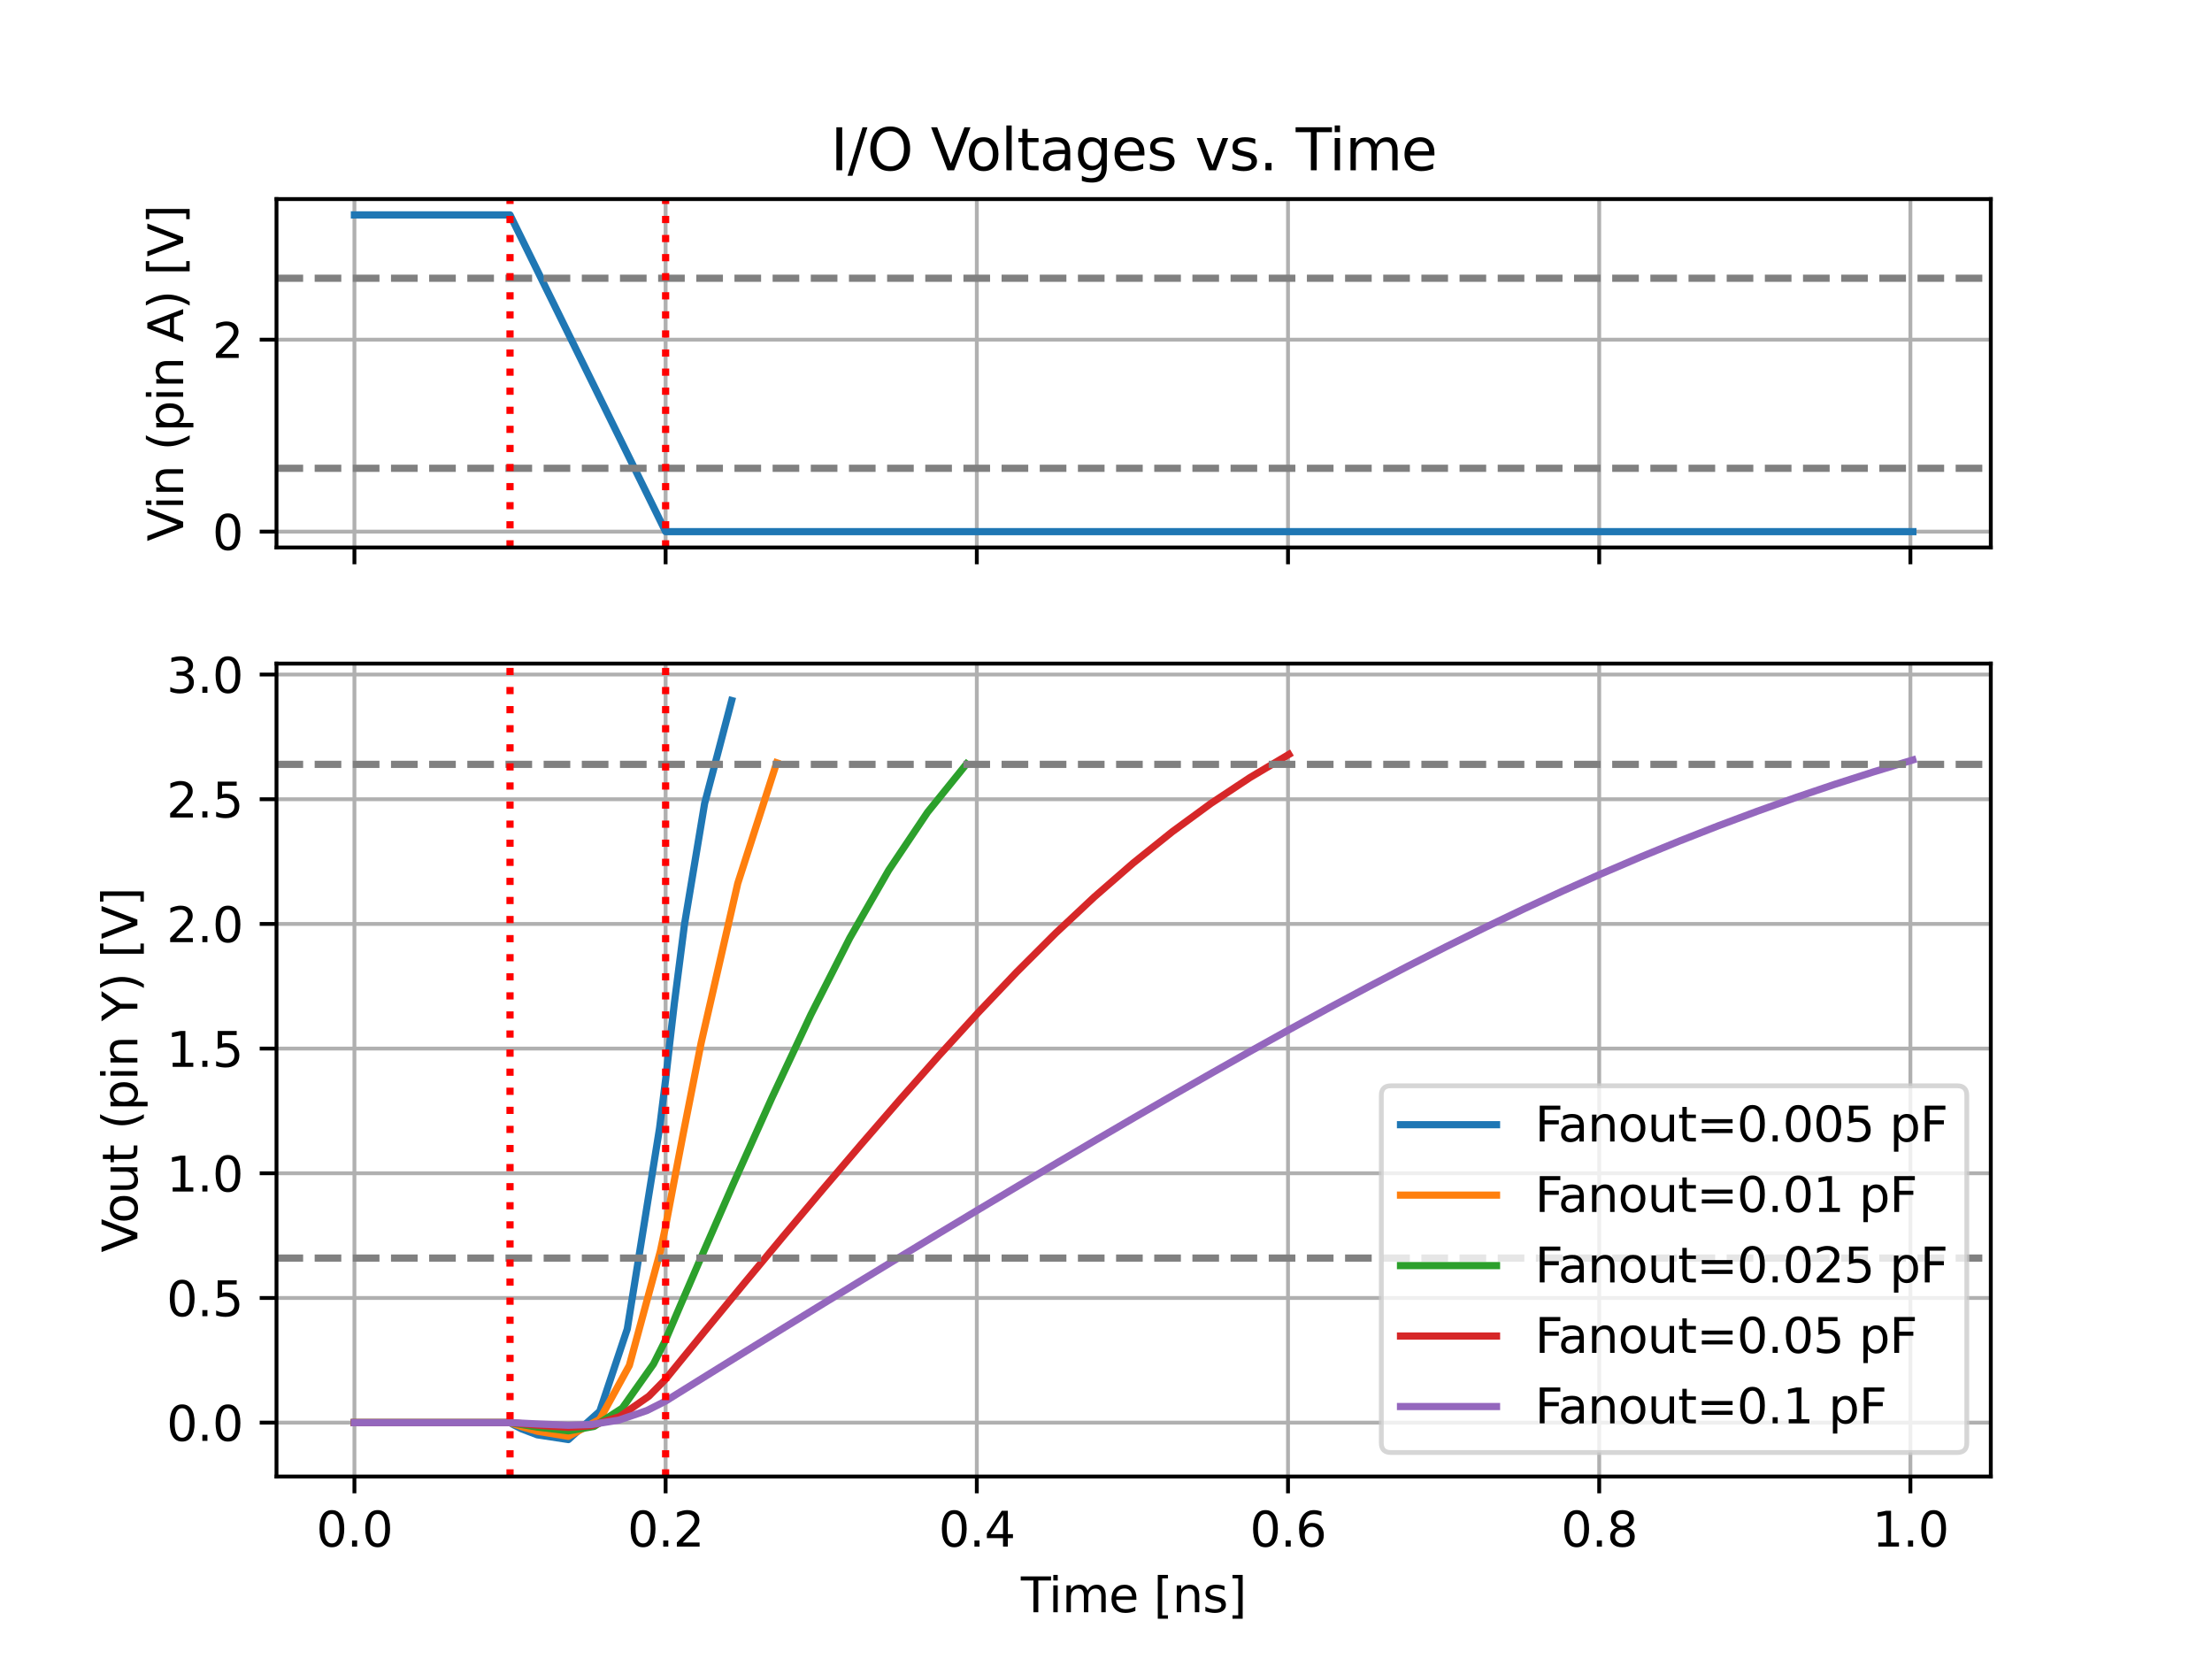 <?xml version="1.0" encoding="utf-8" standalone="no"?>
<!DOCTYPE svg PUBLIC "-//W3C//DTD SVG 1.1//EN"
  "http://www.w3.org/Graphics/SVG/1.1/DTD/svg11.dtd">
<svg xmlns:xlink="http://www.w3.org/1999/xlink" width="460.8pt" height="345.6pt" viewBox="0 0 460.8 345.6" xmlns="http://www.w3.org/2000/svg" version="1.1">
 <defs>
  <style type="text/css">*{stroke-linejoin: round; stroke-linecap: butt}</style>
 </defs>
 <g id="figure_1">
  <g id="patch_1">
   <path d="M 0 345.6 
L 460.8 345.6 
L 460.8 0 
L 0 0 
z
" style="fill: #ffffff"/>
  </g>
  <g id="axes_1">
   <g id="patch_2">
    <path d="M 57.6 114.048 
L 414.72 114.048 
L 414.72 41.472 
L 57.6 41.472 
z
" style="fill: #ffffff"/>
   </g>
   <g id="matplotlib.axis_1">
    <g id="xtick_1">
     <g id="line2d_1">
      <path d="M 73.833 114.048 
L 73.833 41.472 
" clip-path="url(#p887e2a7ab8)" style="fill: none; stroke: #b0b0b0; stroke-width: 0.8; stroke-linecap: square"/>
     </g>
     <g id="line2d_2">
      <defs>
       <path id="maf91bdf07a" d="M 0 0 
L 0 3.5 
" style="stroke: #000000; stroke-width: 0.8"/>
      </defs>
      <g>
       <use xlink:href="#maf91bdf07a" x="73.833" y="114.048" style="stroke: #000000; stroke-width: 0.8"/>
      </g>
     </g>
    </g>
    <g id="xtick_2">
     <g id="line2d_3">
      <path d="M 138.66 114.048 
L 138.66 41.472 
" clip-path="url(#p887e2a7ab8)" style="fill: none; stroke: #b0b0b0; stroke-width: 0.8; stroke-linecap: square"/>
     </g>
     <g id="line2d_4">
      <g>
       <use xlink:href="#maf91bdf07a" x="138.66" y="114.048" style="stroke: #000000; stroke-width: 0.8"/>
      </g>
     </g>
    </g>
    <g id="xtick_3">
     <g id="line2d_5">
      <path d="M 203.488 114.048 
L 203.488 41.472 
" clip-path="url(#p887e2a7ab8)" style="fill: none; stroke: #b0b0b0; stroke-width: 0.8; stroke-linecap: square"/>
     </g>
     <g id="line2d_6">
      <g>
       <use xlink:href="#maf91bdf07a" x="203.488" y="114.048" style="stroke: #000000; stroke-width: 0.8"/>
      </g>
     </g>
    </g>
    <g id="xtick_4">
     <g id="line2d_7">
      <path d="M 268.316 114.048 
L 268.316 41.472 
" clip-path="url(#p887e2a7ab8)" style="fill: none; stroke: #b0b0b0; stroke-width: 0.8; stroke-linecap: square"/>
     </g>
     <g id="line2d_8">
      <g>
       <use xlink:href="#maf91bdf07a" x="268.316" y="114.048" style="stroke: #000000; stroke-width: 0.8"/>
      </g>
     </g>
    </g>
    <g id="xtick_5">
     <g id="line2d_9">
      <path d="M 333.144 114.048 
L 333.144 41.472 
" clip-path="url(#p887e2a7ab8)" style="fill: none; stroke: #b0b0b0; stroke-width: 0.8; stroke-linecap: square"/>
     </g>
     <g id="line2d_10">
      <g>
       <use xlink:href="#maf91bdf07a" x="333.144" y="114.048" style="stroke: #000000; stroke-width: 0.8"/>
      </g>
     </g>
    </g>
    <g id="xtick_6">
     <g id="line2d_11">
      <path d="M 397.971 114.048 
L 397.971 41.472 
" clip-path="url(#p887e2a7ab8)" style="fill: none; stroke: #b0b0b0; stroke-width: 0.8; stroke-linecap: square"/>
     </g>
     <g id="line2d_12">
      <g>
       <use xlink:href="#maf91bdf07a" x="397.971" y="114.048" style="stroke: #000000; stroke-width: 0.8"/>
      </g>
     </g>
    </g>
   </g>
   <g id="matplotlib.axis_2">
    <g id="ytick_1">
     <g id="line2d_13">
      <path d="M 57.6 110.749 
L 414.72 110.749 
" clip-path="url(#p887e2a7ab8)" style="fill: none; stroke: #b0b0b0; stroke-width: 0.8; stroke-linecap: square"/>
     </g>
     <g id="line2d_14">
      <defs>
       <path id="m00bfe34f2c" d="M 0 0 
L -3.5 0 
" style="stroke: #000000; stroke-width: 0.8"/>
      </defs>
      <g>
       <use xlink:href="#m00bfe34f2c" x="57.6" y="110.749" style="stroke: #000000; stroke-width: 0.8"/>
      </g>
     </g>
     <g id="text_1">
      <!-- 0 -->
      <g transform="translate(44.237 114.548) scale(0.1 -0.1)">
       <defs>
        <path id="DejaVuSans-30" d="M 2034 4250 
Q 1547 4250 1301 3770 
Q 1056 3291 1056 2328 
Q 1056 1369 1301 889 
Q 1547 409 2034 409 
Q 2525 409 2770 889 
Q 3016 1369 3016 2328 
Q 3016 3291 2770 3770 
Q 2525 4250 2034 4250 
z
M 2034 4750 
Q 2819 4750 3233 4129 
Q 3647 3509 3647 2328 
Q 3647 1150 3233 529 
Q 2819 -91 2034 -91 
Q 1250 -91 836 529 
Q 422 1150 422 2328 
Q 422 3509 836 4129 
Q 1250 4750 2034 4750 
z
" transform="scale(0.016)"/>
       </defs>
       <use xlink:href="#DejaVuSans-30"/>
      </g>
     </g>
    </g>
    <g id="ytick_2">
     <g id="line2d_15">
      <path d="M 57.6 70.762 
L 414.72 70.762 
" clip-path="url(#p887e2a7ab8)" style="fill: none; stroke: #b0b0b0; stroke-width: 0.8; stroke-linecap: square"/>
     </g>
     <g id="line2d_16">
      <g>
       <use xlink:href="#m00bfe34f2c" x="57.6" y="70.762" style="stroke: #000000; stroke-width: 0.8"/>
      </g>
     </g>
     <g id="text_2">
      <!-- 2 -->
      <g transform="translate(44.237 74.562) scale(0.1 -0.1)">
       <defs>
        <path id="DejaVuSans-32" d="M 1228 531 
L 3431 531 
L 3431 0 
L 469 0 
L 469 531 
Q 828 903 1448 1529 
Q 2069 2156 2228 2338 
Q 2531 2678 2651 2914 
Q 2772 3150 2772 3378 
Q 2772 3750 2511 3984 
Q 2250 4219 1831 4219 
Q 1534 4219 1204 4116 
Q 875 4013 500 3803 
L 500 4441 
Q 881 4594 1212 4672 
Q 1544 4750 1819 4750 
Q 2544 4750 2975 4387 
Q 3406 4025 3406 3419 
Q 3406 3131 3298 2873 
Q 3191 2616 2906 2266 
Q 2828 2175 2409 1742 
Q 1991 1309 1228 531 
z
" transform="scale(0.016)"/>
       </defs>
       <use xlink:href="#DejaVuSans-32"/>
      </g>
     </g>
    </g>
    <g id="text_3">
     <!-- Vin (pin A) [V] -->
     <g transform="translate(38.158 112.769) rotate(-90) scale(0.1 -0.1)">
      <defs>
       <path id="DejaVuSans-56" d="M 1831 0 
L 50 4666 
L 709 4666 
L 2188 738 
L 3669 4666 
L 4325 4666 
L 2547 0 
L 1831 0 
z
" transform="scale(0.016)"/>
       <path id="DejaVuSans-69" d="M 603 3500 
L 1178 3500 
L 1178 0 
L 603 0 
L 603 3500 
z
M 603 4863 
L 1178 4863 
L 1178 4134 
L 603 4134 
L 603 4863 
z
" transform="scale(0.016)"/>
       <path id="DejaVuSans-6e" d="M 3513 2113 
L 3513 0 
L 2938 0 
L 2938 2094 
Q 2938 2591 2744 2837 
Q 2550 3084 2163 3084 
Q 1697 3084 1428 2787 
Q 1159 2491 1159 1978 
L 1159 0 
L 581 0 
L 581 3500 
L 1159 3500 
L 1159 2956 
Q 1366 3272 1645 3428 
Q 1925 3584 2291 3584 
Q 2894 3584 3203 3211 
Q 3513 2838 3513 2113 
z
" transform="scale(0.016)"/>
       <path id="DejaVuSans-20" transform="scale(0.016)"/>
       <path id="DejaVuSans-28" d="M 1984 4856 
Q 1566 4138 1362 3434 
Q 1159 2731 1159 2009 
Q 1159 1288 1364 580 
Q 1569 -128 1984 -844 
L 1484 -844 
Q 1016 -109 783 600 
Q 550 1309 550 2009 
Q 550 2706 781 3412 
Q 1013 4119 1484 4856 
L 1984 4856 
z
" transform="scale(0.016)"/>
       <path id="DejaVuSans-70" d="M 1159 525 
L 1159 -1331 
L 581 -1331 
L 581 3500 
L 1159 3500 
L 1159 2969 
Q 1341 3281 1617 3432 
Q 1894 3584 2278 3584 
Q 2916 3584 3314 3078 
Q 3713 2572 3713 1747 
Q 3713 922 3314 415 
Q 2916 -91 2278 -91 
Q 1894 -91 1617 61 
Q 1341 213 1159 525 
z
M 3116 1747 
Q 3116 2381 2855 2742 
Q 2594 3103 2138 3103 
Q 1681 3103 1420 2742 
Q 1159 2381 1159 1747 
Q 1159 1113 1420 752 
Q 1681 391 2138 391 
Q 2594 391 2855 752 
Q 3116 1113 3116 1747 
z
" transform="scale(0.016)"/>
       <path id="DejaVuSans-41" d="M 2188 4044 
L 1331 1722 
L 3047 1722 
L 2188 4044 
z
M 1831 4666 
L 2547 4666 
L 4325 0 
L 3669 0 
L 3244 1197 
L 1141 1197 
L 716 0 
L 50 0 
L 1831 4666 
z
" transform="scale(0.016)"/>
       <path id="DejaVuSans-29" d="M 513 4856 
L 1013 4856 
Q 1481 4119 1714 3412 
Q 1947 2706 1947 2009 
Q 1947 1309 1714 600 
Q 1481 -109 1013 -844 
L 513 -844 
Q 928 -128 1133 580 
Q 1338 1288 1338 2009 
Q 1338 2731 1133 3434 
Q 928 4138 513 4856 
z
" transform="scale(0.016)"/>
       <path id="DejaVuSans-5b" d="M 550 4863 
L 1875 4863 
L 1875 4416 
L 1125 4416 
L 1125 -397 
L 1875 -397 
L 1875 -844 
L 550 -844 
L 550 4863 
z
" transform="scale(0.016)"/>
       <path id="DejaVuSans-5d" d="M 1947 4863 
L 1947 -844 
L 622 -844 
L 622 -397 
L 1369 -397 
L 1369 4416 
L 622 4416 
L 622 4863 
L 1947 4863 
z
" transform="scale(0.016)"/>
      </defs>
      <use xlink:href="#DejaVuSans-56"/>
      <use xlink:href="#DejaVuSans-69" transform="translate(66.158 0)"/>
      <use xlink:href="#DejaVuSans-6e" transform="translate(93.941 0)"/>
      <use xlink:href="#DejaVuSans-20" transform="translate(157.32 0)"/>
      <use xlink:href="#DejaVuSans-28" transform="translate(189.107 0)"/>
      <use xlink:href="#DejaVuSans-70" transform="translate(228.121 0)"/>
      <use xlink:href="#DejaVuSans-69" transform="translate(291.598 0)"/>
      <use xlink:href="#DejaVuSans-6e" transform="translate(319.381 0)"/>
      <use xlink:href="#DejaVuSans-20" transform="translate(382.76 0)"/>
      <use xlink:href="#DejaVuSans-41" transform="translate(414.547 0)"/>
      <use xlink:href="#DejaVuSans-29" transform="translate(482.955 0)"/>
      <use xlink:href="#DejaVuSans-20" transform="translate(521.969 0)"/>
      <use xlink:href="#DejaVuSans-5b" transform="translate(553.756 0)"/>
      <use xlink:href="#DejaVuSans-56" transform="translate(592.77 0)"/>
      <use xlink:href="#DejaVuSans-5d" transform="translate(661.178 0)"/>
     </g>
    </g>
   </g>
   <g id="line2d_17">
    <path d="M 73.833 44.771 
L 73.914 44.771 
L 73.995 44.771 
L 74.157 44.771 
L 74.481 44.771 
L 75.129 44.771 
L 76.426 44.771 
L 79.019 44.771 
L 84.205 44.771 
L 92.309 44.771 
L 100.412 44.771 
L 106.247 44.771 
L 107.057 46.42 
L 108.678 49.719 
L 111.919 56.317 
L 118.402 69.513 
L 123.191 79.261 
L 128.894 90.87 
L 134.776 102.843 
L 138.66 110.749 
L 139.235 110.749 
L 140.384 110.749 
L 142.683 110.749 
L 147.28 110.749 
L 155.383 110.749 
L 163.487 110.749 
L 171.59 110.749 
L 179.694 110.749 
L 187.797 110.749 
L 195.901 110.749 
L 204.004 110.749 
L 212.107 110.749 
L 220.211 110.749 
L 228.314 110.749 
L 236.418 110.749 
L 244.521 110.749 
L 252.625 110.749 
L 260.728 110.749 
L 268.832 110.749 
L 276.935 110.749 
L 285.039 110.749 
L 293.142 110.749 
L 301.246 110.749 
L 309.349 110.749 
L 317.453 110.749 
L 325.556 110.749 
L 333.66 110.749 
L 341.763 110.749 
L 349.866 110.749 
L 357.97 110.749 
L 366.073 110.749 
L 374.177 110.749 
L 382.28 110.749 
L 390.384 110.749 
L 398.487 110.749 
" clip-path="url(#p887e2a7ab8)" style="fill: none; stroke: #1f77b4; stroke-width: 1.5; stroke-linecap: square"/>
   </g>
   <g id="line2d_18">
    <path d="M 57.6 97.553 
L 414.72 97.553 
" clip-path="url(#p887e2a7ab8)" style="fill: none; stroke-dasharray: 5.55,2.4; stroke-dashoffset: 0; stroke: #808080; stroke-width: 1.5"/>
   </g>
   <g id="line2d_19">
    <path d="M 57.6 57.967 
L 414.72 57.967 
" clip-path="url(#p887e2a7ab8)" style="fill: none; stroke-dasharray: 5.55,2.4; stroke-dashoffset: 0; stroke: #808080; stroke-width: 1.5"/>
   </g>
   <g id="line2d_20">
    <path d="M 106.247 114.048 
L 106.247 41.472 
" clip-path="url(#p887e2a7ab8)" style="fill: none; stroke-dasharray: 1.5,2.475; stroke-dashoffset: 0; stroke: #ff0000; stroke-width: 1.5"/>
   </g>
   <g id="line2d_21">
    <path d="M 138.66 114.048 
L 138.66 41.472 
" clip-path="url(#p887e2a7ab8)" style="fill: none; stroke-dasharray: 1.5,2.475; stroke-dashoffset: 0; stroke: #ff0000; stroke-width: 1.5"/>
   </g>
   <g id="patch_3">
    <path d="M 57.6 114.048 
L 57.6 41.472 
" style="fill: none; stroke: #000000; stroke-width: 0.8; stroke-linejoin: miter; stroke-linecap: square"/>
   </g>
   <g id="patch_4">
    <path d="M 414.72 114.048 
L 414.72 41.472 
" style="fill: none; stroke: #000000; stroke-width: 0.8; stroke-linejoin: miter; stroke-linecap: square"/>
   </g>
   <g id="patch_5">
    <path d="M 57.6 114.048 
L 414.72 114.048 
" style="fill: none; stroke: #000000; stroke-width: 0.8; stroke-linejoin: miter; stroke-linecap: square"/>
   </g>
   <g id="patch_6">
    <path d="M 57.6 41.472 
L 414.72 41.472 
" style="fill: none; stroke: #000000; stroke-width: 0.8; stroke-linejoin: miter; stroke-linecap: square"/>
   </g>
   <g id="text_4">
    <!-- I/O Voltages vs. Time -->
    <g transform="translate(173.028 35.472) scale(0.12 -0.12)">
     <defs>
      <path id="DejaVuSans-49" d="M 628 4666 
L 1259 4666 
L 1259 0 
L 628 0 
L 628 4666 
z
" transform="scale(0.016)"/>
      <path id="DejaVuSans-2f" d="M 1625 4666 
L 2156 4666 
L 531 -594 
L 0 -594 
L 1625 4666 
z
" transform="scale(0.016)"/>
      <path id="DejaVuSans-4f" d="M 2522 4238 
Q 1834 4238 1429 3725 
Q 1025 3213 1025 2328 
Q 1025 1447 1429 934 
Q 1834 422 2522 422 
Q 3209 422 3611 934 
Q 4013 1447 4013 2328 
Q 4013 3213 3611 3725 
Q 3209 4238 2522 4238 
z
M 2522 4750 
Q 3503 4750 4090 4092 
Q 4678 3434 4678 2328 
Q 4678 1225 4090 567 
Q 3503 -91 2522 -91 
Q 1538 -91 948 565 
Q 359 1222 359 2328 
Q 359 3434 948 4092 
Q 1538 4750 2522 4750 
z
" transform="scale(0.016)"/>
      <path id="DejaVuSans-6f" d="M 1959 3097 
Q 1497 3097 1228 2736 
Q 959 2375 959 1747 
Q 959 1119 1226 758 
Q 1494 397 1959 397 
Q 2419 397 2687 759 
Q 2956 1122 2956 1747 
Q 2956 2369 2687 2733 
Q 2419 3097 1959 3097 
z
M 1959 3584 
Q 2709 3584 3137 3096 
Q 3566 2609 3566 1747 
Q 3566 888 3137 398 
Q 2709 -91 1959 -91 
Q 1206 -91 779 398 
Q 353 888 353 1747 
Q 353 2609 779 3096 
Q 1206 3584 1959 3584 
z
" transform="scale(0.016)"/>
      <path id="DejaVuSans-6c" d="M 603 4863 
L 1178 4863 
L 1178 0 
L 603 0 
L 603 4863 
z
" transform="scale(0.016)"/>
      <path id="DejaVuSans-74" d="M 1172 4494 
L 1172 3500 
L 2356 3500 
L 2356 3053 
L 1172 3053 
L 1172 1153 
Q 1172 725 1289 603 
Q 1406 481 1766 481 
L 2356 481 
L 2356 0 
L 1766 0 
Q 1100 0 847 248 
Q 594 497 594 1153 
L 594 3053 
L 172 3053 
L 172 3500 
L 594 3500 
L 594 4494 
L 1172 4494 
z
" transform="scale(0.016)"/>
      <path id="DejaVuSans-61" d="M 2194 1759 
Q 1497 1759 1228 1600 
Q 959 1441 959 1056 
Q 959 750 1161 570 
Q 1363 391 1709 391 
Q 2188 391 2477 730 
Q 2766 1069 2766 1631 
L 2766 1759 
L 2194 1759 
z
M 3341 1997 
L 3341 0 
L 2766 0 
L 2766 531 
Q 2569 213 2275 61 
Q 1981 -91 1556 -91 
Q 1019 -91 701 211 
Q 384 513 384 1019 
Q 384 1609 779 1909 
Q 1175 2209 1959 2209 
L 2766 2209 
L 2766 2266 
Q 2766 2663 2505 2880 
Q 2244 3097 1772 3097 
Q 1472 3097 1187 3025 
Q 903 2953 641 2809 
L 641 3341 
Q 956 3463 1253 3523 
Q 1550 3584 1831 3584 
Q 2591 3584 2966 3190 
Q 3341 2797 3341 1997 
z
" transform="scale(0.016)"/>
      <path id="DejaVuSans-67" d="M 2906 1791 
Q 2906 2416 2648 2759 
Q 2391 3103 1925 3103 
Q 1463 3103 1205 2759 
Q 947 2416 947 1791 
Q 947 1169 1205 825 
Q 1463 481 1925 481 
Q 2391 481 2648 825 
Q 2906 1169 2906 1791 
z
M 3481 434 
Q 3481 -459 3084 -895 
Q 2688 -1331 1869 -1331 
Q 1566 -1331 1297 -1286 
Q 1028 -1241 775 -1147 
L 775 -588 
Q 1028 -725 1275 -790 
Q 1522 -856 1778 -856 
Q 2344 -856 2625 -561 
Q 2906 -266 2906 331 
L 2906 616 
Q 2728 306 2450 153 
Q 2172 0 1784 0 
Q 1141 0 747 490 
Q 353 981 353 1791 
Q 353 2603 747 3093 
Q 1141 3584 1784 3584 
Q 2172 3584 2450 3431 
Q 2728 3278 2906 2969 
L 2906 3500 
L 3481 3500 
L 3481 434 
z
" transform="scale(0.016)"/>
      <path id="DejaVuSans-65" d="M 3597 1894 
L 3597 1613 
L 953 1613 
Q 991 1019 1311 708 
Q 1631 397 2203 397 
Q 2534 397 2845 478 
Q 3156 559 3463 722 
L 3463 178 
Q 3153 47 2828 -22 
Q 2503 -91 2169 -91 
Q 1331 -91 842 396 
Q 353 884 353 1716 
Q 353 2575 817 3079 
Q 1281 3584 2069 3584 
Q 2775 3584 3186 3129 
Q 3597 2675 3597 1894 
z
M 3022 2063 
Q 3016 2534 2758 2815 
Q 2500 3097 2075 3097 
Q 1594 3097 1305 2825 
Q 1016 2553 972 2059 
L 3022 2063 
z
" transform="scale(0.016)"/>
      <path id="DejaVuSans-73" d="M 2834 3397 
L 2834 2853 
Q 2591 2978 2328 3040 
Q 2066 3103 1784 3103 
Q 1356 3103 1142 2972 
Q 928 2841 928 2578 
Q 928 2378 1081 2264 
Q 1234 2150 1697 2047 
L 1894 2003 
Q 2506 1872 2764 1633 
Q 3022 1394 3022 966 
Q 3022 478 2636 193 
Q 2250 -91 1575 -91 
Q 1294 -91 989 -36 
Q 684 19 347 128 
L 347 722 
Q 666 556 975 473 
Q 1284 391 1588 391 
Q 1994 391 2212 530 
Q 2431 669 2431 922 
Q 2431 1156 2273 1281 
Q 2116 1406 1581 1522 
L 1381 1569 
Q 847 1681 609 1914 
Q 372 2147 372 2553 
Q 372 3047 722 3315 
Q 1072 3584 1716 3584 
Q 2034 3584 2315 3537 
Q 2597 3491 2834 3397 
z
" transform="scale(0.016)"/>
      <path id="DejaVuSans-76" d="M 191 3500 
L 800 3500 
L 1894 563 
L 2988 3500 
L 3597 3500 
L 2284 0 
L 1503 0 
L 191 3500 
z
" transform="scale(0.016)"/>
      <path id="DejaVuSans-2e" d="M 684 794 
L 1344 794 
L 1344 0 
L 684 0 
L 684 794 
z
" transform="scale(0.016)"/>
      <path id="DejaVuSans-54" d="M -19 4666 
L 3928 4666 
L 3928 4134 
L 2272 4134 
L 2272 0 
L 1638 0 
L 1638 4134 
L -19 4134 
L -19 4666 
z
" transform="scale(0.016)"/>
      <path id="DejaVuSans-6d" d="M 3328 2828 
Q 3544 3216 3844 3400 
Q 4144 3584 4550 3584 
Q 5097 3584 5394 3201 
Q 5691 2819 5691 2113 
L 5691 0 
L 5113 0 
L 5113 2094 
Q 5113 2597 4934 2840 
Q 4756 3084 4391 3084 
Q 3944 3084 3684 2787 
Q 3425 2491 3425 1978 
L 3425 0 
L 2847 0 
L 2847 2094 
Q 2847 2600 2669 2842 
Q 2491 3084 2119 3084 
Q 1678 3084 1418 2786 
Q 1159 2488 1159 1978 
L 1159 0 
L 581 0 
L 581 3500 
L 1159 3500 
L 1159 2956 
Q 1356 3278 1631 3431 
Q 1906 3584 2284 3584 
Q 2666 3584 2933 3390 
Q 3200 3197 3328 2828 
z
" transform="scale(0.016)"/>
     </defs>
     <use xlink:href="#DejaVuSans-49"/>
     <use xlink:href="#DejaVuSans-2f" transform="translate(29.492 0)"/>
     <use xlink:href="#DejaVuSans-4f" transform="translate(63.184 0)"/>
     <use xlink:href="#DejaVuSans-20" transform="translate(141.895 0)"/>
     <use xlink:href="#DejaVuSans-56" transform="translate(173.682 0)"/>
     <use xlink:href="#DejaVuSans-6f" transform="translate(234.34 0)"/>
     <use xlink:href="#DejaVuSans-6c" transform="translate(295.521 0)"/>
     <use xlink:href="#DejaVuSans-74" transform="translate(323.305 0)"/>
     <use xlink:href="#DejaVuSans-61" transform="translate(362.514 0)"/>
     <use xlink:href="#DejaVuSans-67" transform="translate(423.793 0)"/>
     <use xlink:href="#DejaVuSans-65" transform="translate(487.27 0)"/>
     <use xlink:href="#DejaVuSans-73" transform="translate(548.793 0)"/>
     <use xlink:href="#DejaVuSans-20" transform="translate(600.893 0)"/>
     <use xlink:href="#DejaVuSans-76" transform="translate(632.68 0)"/>
     <use xlink:href="#DejaVuSans-73" transform="translate(691.859 0)"/>
     <use xlink:href="#DejaVuSans-2e" transform="translate(743.959 0)"/>
     <use xlink:href="#DejaVuSans-20" transform="translate(775.746 0)"/>
     <use xlink:href="#DejaVuSans-54" transform="translate(807.533 0)"/>
     <use xlink:href="#DejaVuSans-69" transform="translate(865.492 0)"/>
     <use xlink:href="#DejaVuSans-6d" transform="translate(893.275 0)"/>
     <use xlink:href="#DejaVuSans-65" transform="translate(990.688 0)"/>
    </g>
   </g>
  </g>
  <g id="axes_2">
   <g id="patch_7">
    <path d="M 57.6 307.584 
L 414.72 307.584 
L 414.72 138.24 
L 57.6 138.24 
z
" style="fill: #ffffff"/>
   </g>
   <g id="matplotlib.axis_3">
    <g id="xtick_7">
     <g id="line2d_22">
      <path d="M 73.833 307.584 
L 73.833 138.24 
" clip-path="url(#p7735b0b13b)" style="fill: none; stroke: #b0b0b0; stroke-width: 0.8; stroke-linecap: square"/>
     </g>
     <g id="line2d_23">
      <g>
       <use xlink:href="#maf91bdf07a" x="73.833" y="307.584" style="stroke: #000000; stroke-width: 0.8"/>
      </g>
     </g>
     <g id="text_5">
      <!-- 0.0 -->
      <g transform="translate(65.881 322.182) scale(0.1 -0.1)">
       <use xlink:href="#DejaVuSans-30"/>
       <use xlink:href="#DejaVuSans-2e" transform="translate(63.623 0)"/>
       <use xlink:href="#DejaVuSans-30" transform="translate(95.41 0)"/>
      </g>
     </g>
    </g>
    <g id="xtick_8">
     <g id="line2d_24">
      <path d="M 138.66 307.584 
L 138.66 138.24 
" clip-path="url(#p7735b0b13b)" style="fill: none; stroke: #b0b0b0; stroke-width: 0.8; stroke-linecap: square"/>
     </g>
     <g id="line2d_25">
      <g>
       <use xlink:href="#maf91bdf07a" x="138.66" y="307.584" style="stroke: #000000; stroke-width: 0.8"/>
      </g>
     </g>
     <g id="text_6">
      <!-- 0.2 -->
      <g transform="translate(130.709 322.182) scale(0.1 -0.1)">
       <use xlink:href="#DejaVuSans-30"/>
       <use xlink:href="#DejaVuSans-2e" transform="translate(63.623 0)"/>
       <use xlink:href="#DejaVuSans-32" transform="translate(95.41 0)"/>
      </g>
     </g>
    </g>
    <g id="xtick_9">
     <g id="line2d_26">
      <path d="M 203.488 307.584 
L 203.488 138.24 
" clip-path="url(#p7735b0b13b)" style="fill: none; stroke: #b0b0b0; stroke-width: 0.8; stroke-linecap: square"/>
     </g>
     <g id="line2d_27">
      <g>
       <use xlink:href="#maf91bdf07a" x="203.488" y="307.584" style="stroke: #000000; stroke-width: 0.8"/>
      </g>
     </g>
     <g id="text_7">
      <!-- 0.4 -->
      <g transform="translate(195.537 322.182) scale(0.1 -0.1)">
       <defs>
        <path id="DejaVuSans-34" d="M 2419 4116 
L 825 1625 
L 2419 1625 
L 2419 4116 
z
M 2253 4666 
L 3047 4666 
L 3047 1625 
L 3713 1625 
L 3713 1100 
L 3047 1100 
L 3047 0 
L 2419 0 
L 2419 1100 
L 313 1100 
L 313 1709 
L 2253 4666 
z
" transform="scale(0.016)"/>
       </defs>
       <use xlink:href="#DejaVuSans-30"/>
       <use xlink:href="#DejaVuSans-2e" transform="translate(63.623 0)"/>
       <use xlink:href="#DejaVuSans-34" transform="translate(95.41 0)"/>
      </g>
     </g>
    </g>
    <g id="xtick_10">
     <g id="line2d_28">
      <path d="M 268.316 307.584 
L 268.316 138.24 
" clip-path="url(#p7735b0b13b)" style="fill: none; stroke: #b0b0b0; stroke-width: 0.8; stroke-linecap: square"/>
     </g>
     <g id="line2d_29">
      <g>
       <use xlink:href="#maf91bdf07a" x="268.316" y="307.584" style="stroke: #000000; stroke-width: 0.8"/>
      </g>
     </g>
     <g id="text_8">
      <!-- 0.6 -->
      <g transform="translate(260.364 322.182) scale(0.1 -0.1)">
       <defs>
        <path id="DejaVuSans-36" d="M 2113 2584 
Q 1688 2584 1439 2293 
Q 1191 2003 1191 1497 
Q 1191 994 1439 701 
Q 1688 409 2113 409 
Q 2538 409 2786 701 
Q 3034 994 3034 1497 
Q 3034 2003 2786 2293 
Q 2538 2584 2113 2584 
z
M 3366 4563 
L 3366 3988 
Q 3128 4100 2886 4159 
Q 2644 4219 2406 4219 
Q 1781 4219 1451 3797 
Q 1122 3375 1075 2522 
Q 1259 2794 1537 2939 
Q 1816 3084 2150 3084 
Q 2853 3084 3261 2657 
Q 3669 2231 3669 1497 
Q 3669 778 3244 343 
Q 2819 -91 2113 -91 
Q 1303 -91 875 529 
Q 447 1150 447 2328 
Q 447 3434 972 4092 
Q 1497 4750 2381 4750 
Q 2619 4750 2861 4703 
Q 3103 4656 3366 4563 
z
" transform="scale(0.016)"/>
       </defs>
       <use xlink:href="#DejaVuSans-30"/>
       <use xlink:href="#DejaVuSans-2e" transform="translate(63.623 0)"/>
       <use xlink:href="#DejaVuSans-36" transform="translate(95.41 0)"/>
      </g>
     </g>
    </g>
    <g id="xtick_11">
     <g id="line2d_30">
      <path d="M 333.144 307.584 
L 333.144 138.24 
" clip-path="url(#p7735b0b13b)" style="fill: none; stroke: #b0b0b0; stroke-width: 0.8; stroke-linecap: square"/>
     </g>
     <g id="line2d_31">
      <g>
       <use xlink:href="#maf91bdf07a" x="333.144" y="307.584" style="stroke: #000000; stroke-width: 0.8"/>
      </g>
     </g>
     <g id="text_9">
      <!-- 0.8 -->
      <g transform="translate(325.192 322.182) scale(0.1 -0.1)">
       <defs>
        <path id="DejaVuSans-38" d="M 2034 2216 
Q 1584 2216 1326 1975 
Q 1069 1734 1069 1313 
Q 1069 891 1326 650 
Q 1584 409 2034 409 
Q 2484 409 2743 651 
Q 3003 894 3003 1313 
Q 3003 1734 2745 1975 
Q 2488 2216 2034 2216 
z
M 1403 2484 
Q 997 2584 770 2862 
Q 544 3141 544 3541 
Q 544 4100 942 4425 
Q 1341 4750 2034 4750 
Q 2731 4750 3128 4425 
Q 3525 4100 3525 3541 
Q 3525 3141 3298 2862 
Q 3072 2584 2669 2484 
Q 3125 2378 3379 2068 
Q 3634 1759 3634 1313 
Q 3634 634 3220 271 
Q 2806 -91 2034 -91 
Q 1263 -91 848 271 
Q 434 634 434 1313 
Q 434 1759 690 2068 
Q 947 2378 1403 2484 
z
M 1172 3481 
Q 1172 3119 1398 2916 
Q 1625 2713 2034 2713 
Q 2441 2713 2670 2916 
Q 2900 3119 2900 3481 
Q 2900 3844 2670 4047 
Q 2441 4250 2034 4250 
Q 1625 4250 1398 4047 
Q 1172 3844 1172 3481 
z
" transform="scale(0.016)"/>
       </defs>
       <use xlink:href="#DejaVuSans-30"/>
       <use xlink:href="#DejaVuSans-2e" transform="translate(63.623 0)"/>
       <use xlink:href="#DejaVuSans-38" transform="translate(95.41 0)"/>
      </g>
     </g>
    </g>
    <g id="xtick_12">
     <g id="line2d_32">
      <path d="M 397.971 307.584 
L 397.971 138.24 
" clip-path="url(#p7735b0b13b)" style="fill: none; stroke: #b0b0b0; stroke-width: 0.8; stroke-linecap: square"/>
     </g>
     <g id="line2d_33">
      <g>
       <use xlink:href="#maf91bdf07a" x="397.971" y="307.584" style="stroke: #000000; stroke-width: 0.8"/>
      </g>
     </g>
     <g id="text_10">
      <!-- 1.0 -->
      <g transform="translate(390.02 322.182) scale(0.1 -0.1)">
       <defs>
        <path id="DejaVuSans-31" d="M 794 531 
L 1825 531 
L 1825 4091 
L 703 3866 
L 703 4441 
L 1819 4666 
L 2450 4666 
L 2450 531 
L 3481 531 
L 3481 0 
L 794 0 
L 794 531 
z
" transform="scale(0.016)"/>
       </defs>
       <use xlink:href="#DejaVuSans-31"/>
       <use xlink:href="#DejaVuSans-2e" transform="translate(63.623 0)"/>
       <use xlink:href="#DejaVuSans-30" transform="translate(95.41 0)"/>
      </g>
     </g>
    </g>
    <g id="text_11">
     <!-- Time [ns] -->
     <g transform="translate(212.662 335.861) scale(0.1 -0.1)">
      <use xlink:href="#DejaVuSans-54"/>
      <use xlink:href="#DejaVuSans-69" transform="translate(57.959 0)"/>
      <use xlink:href="#DejaVuSans-6d" transform="translate(85.742 0)"/>
      <use xlink:href="#DejaVuSans-65" transform="translate(183.154 0)"/>
      <use xlink:href="#DejaVuSans-20" transform="translate(244.678 0)"/>
      <use xlink:href="#DejaVuSans-5b" transform="translate(276.465 0)"/>
      <use xlink:href="#DejaVuSans-6e" transform="translate(315.479 0)"/>
      <use xlink:href="#DejaVuSans-73" transform="translate(378.857 0)"/>
      <use xlink:href="#DejaVuSans-5d" transform="translate(430.957 0)"/>
     </g>
    </g>
   </g>
   <g id="matplotlib.axis_4">
    <g id="ytick_3">
     <g id="line2d_34">
      <path d="M 57.6 296.36 
L 414.72 296.36 
" clip-path="url(#p7735b0b13b)" style="fill: none; stroke: #b0b0b0; stroke-width: 0.8; stroke-linecap: square"/>
     </g>
     <g id="line2d_35">
      <g>
       <use xlink:href="#m00bfe34f2c" x="57.6" y="296.36" style="stroke: #000000; stroke-width: 0.8"/>
      </g>
     </g>
     <g id="text_12">
      <!-- 0.0 -->
      <g transform="translate(34.697 300.159) scale(0.1 -0.1)">
       <use xlink:href="#DejaVuSans-30"/>
       <use xlink:href="#DejaVuSans-2e" transform="translate(63.623 0)"/>
       <use xlink:href="#DejaVuSans-30" transform="translate(95.41 0)"/>
      </g>
     </g>
    </g>
    <g id="ytick_4">
     <g id="line2d_36">
      <path d="M 57.6 270.387 
L 414.72 270.387 
" clip-path="url(#p7735b0b13b)" style="fill: none; stroke: #b0b0b0; stroke-width: 0.8; stroke-linecap: square"/>
     </g>
     <g id="line2d_37">
      <g>
       <use xlink:href="#m00bfe34f2c" x="57.6" y="270.387" style="stroke: #000000; stroke-width: 0.8"/>
      </g>
     </g>
     <g id="text_13">
      <!-- 0.5 -->
      <g transform="translate(34.697 274.186) scale(0.1 -0.1)">
       <defs>
        <path id="DejaVuSans-35" d="M 691 4666 
L 3169 4666 
L 3169 4134 
L 1269 4134 
L 1269 2991 
Q 1406 3038 1543 3061 
Q 1681 3084 1819 3084 
Q 2600 3084 3056 2656 
Q 3513 2228 3513 1497 
Q 3513 744 3044 326 
Q 2575 -91 1722 -91 
Q 1428 -91 1123 -41 
Q 819 9 494 109 
L 494 744 
Q 775 591 1075 516 
Q 1375 441 1709 441 
Q 2250 441 2565 725 
Q 2881 1009 2881 1497 
Q 2881 1984 2565 2268 
Q 2250 2553 1709 2553 
Q 1456 2553 1204 2497 
Q 953 2441 691 2322 
L 691 4666 
z
" transform="scale(0.016)"/>
       </defs>
       <use xlink:href="#DejaVuSans-30"/>
       <use xlink:href="#DejaVuSans-2e" transform="translate(63.623 0)"/>
       <use xlink:href="#DejaVuSans-35" transform="translate(95.41 0)"/>
      </g>
     </g>
    </g>
    <g id="ytick_5">
     <g id="line2d_38">
      <path d="M 57.6 244.414 
L 414.72 244.414 
" clip-path="url(#p7735b0b13b)" style="fill: none; stroke: #b0b0b0; stroke-width: 0.8; stroke-linecap: square"/>
     </g>
     <g id="line2d_39">
      <g>
       <use xlink:href="#m00bfe34f2c" x="57.6" y="244.414" style="stroke: #000000; stroke-width: 0.8"/>
      </g>
     </g>
     <g id="text_14">
      <!-- 1.0 -->
      <g transform="translate(34.697 248.213) scale(0.1 -0.1)">
       <use xlink:href="#DejaVuSans-31"/>
       <use xlink:href="#DejaVuSans-2e" transform="translate(63.623 0)"/>
       <use xlink:href="#DejaVuSans-30" transform="translate(95.41 0)"/>
      </g>
     </g>
    </g>
    <g id="ytick_6">
     <g id="line2d_40">
      <path d="M 57.6 218.441 
L 414.72 218.441 
" clip-path="url(#p7735b0b13b)" style="fill: none; stroke: #b0b0b0; stroke-width: 0.8; stroke-linecap: square"/>
     </g>
     <g id="line2d_41">
      <g>
       <use xlink:href="#m00bfe34f2c" x="57.6" y="218.441" style="stroke: #000000; stroke-width: 0.8"/>
      </g>
     </g>
     <g id="text_15">
      <!-- 1.5 -->
      <g transform="translate(34.697 222.24) scale(0.1 -0.1)">
       <use xlink:href="#DejaVuSans-31"/>
       <use xlink:href="#DejaVuSans-2e" transform="translate(63.623 0)"/>
       <use xlink:href="#DejaVuSans-35" transform="translate(95.41 0)"/>
      </g>
     </g>
    </g>
    <g id="ytick_7">
     <g id="line2d_42">
      <path d="M 57.6 192.468 
L 414.72 192.468 
" clip-path="url(#p7735b0b13b)" style="fill: none; stroke: #b0b0b0; stroke-width: 0.8; stroke-linecap: square"/>
     </g>
     <g id="line2d_43">
      <g>
       <use xlink:href="#m00bfe34f2c" x="57.6" y="192.468" style="stroke: #000000; stroke-width: 0.8"/>
      </g>
     </g>
     <g id="text_16">
      <!-- 2.0 -->
      <g transform="translate(34.697 196.267) scale(0.1 -0.1)">
       <use xlink:href="#DejaVuSans-32"/>
       <use xlink:href="#DejaVuSans-2e" transform="translate(63.623 0)"/>
       <use xlink:href="#DejaVuSans-30" transform="translate(95.41 0)"/>
      </g>
     </g>
    </g>
    <g id="ytick_8">
     <g id="line2d_44">
      <path d="M 57.6 166.495 
L 414.72 166.495 
" clip-path="url(#p7735b0b13b)" style="fill: none; stroke: #b0b0b0; stroke-width: 0.8; stroke-linecap: square"/>
     </g>
     <g id="line2d_45">
      <g>
       <use xlink:href="#m00bfe34f2c" x="57.6" y="166.495" style="stroke: #000000; stroke-width: 0.8"/>
      </g>
     </g>
     <g id="text_17">
      <!-- 2.5 -->
      <g transform="translate(34.697 170.294) scale(0.1 -0.1)">
       <use xlink:href="#DejaVuSans-32"/>
       <use xlink:href="#DejaVuSans-2e" transform="translate(63.623 0)"/>
       <use xlink:href="#DejaVuSans-35" transform="translate(95.41 0)"/>
      </g>
     </g>
    </g>
    <g id="ytick_9">
     <g id="line2d_46">
      <path d="M 57.6 140.522 
L 414.72 140.522 
" clip-path="url(#p7735b0b13b)" style="fill: none; stroke: #b0b0b0; stroke-width: 0.8; stroke-linecap: square"/>
     </g>
     <g id="line2d_47">
      <g>
       <use xlink:href="#m00bfe34f2c" x="57.6" y="140.522" style="stroke: #000000; stroke-width: 0.8"/>
      </g>
     </g>
     <g id="text_18">
      <!-- 3.0 -->
      <g transform="translate(34.697 144.321) scale(0.1 -0.1)">
       <defs>
        <path id="DejaVuSans-33" d="M 2597 2516 
Q 3050 2419 3304 2112 
Q 3559 1806 3559 1356 
Q 3559 666 3084 287 
Q 2609 -91 1734 -91 
Q 1441 -91 1130 -33 
Q 819 25 488 141 
L 488 750 
Q 750 597 1062 519 
Q 1375 441 1716 441 
Q 2309 441 2620 675 
Q 2931 909 2931 1356 
Q 2931 1769 2642 2001 
Q 2353 2234 1838 2234 
L 1294 2234 
L 1294 2753 
L 1863 2753 
Q 2328 2753 2575 2939 
Q 2822 3125 2822 3475 
Q 2822 3834 2567 4026 
Q 2313 4219 1838 4219 
Q 1578 4219 1281 4162 
Q 984 4106 628 3988 
L 628 4550 
Q 988 4650 1302 4700 
Q 1616 4750 1894 4750 
Q 2613 4750 3031 4423 
Q 3450 4097 3450 3541 
Q 3450 3153 3228 2886 
Q 3006 2619 2597 2516 
z
" transform="scale(0.016)"/>
       </defs>
       <use xlink:href="#DejaVuSans-33"/>
       <use xlink:href="#DejaVuSans-2e" transform="translate(63.623 0)"/>
       <use xlink:href="#DejaVuSans-30" transform="translate(95.41 0)"/>
      </g>
     </g>
    </g>
    <g id="text_19">
     <!-- Vout (pin Y) [V] -->
     <g transform="translate(28.617 260.91) rotate(-90) scale(0.1 -0.1)">
      <defs>
       <path id="DejaVuSans-75" d="M 544 1381 
L 544 3500 
L 1119 3500 
L 1119 1403 
Q 1119 906 1312 657 
Q 1506 409 1894 409 
Q 2359 409 2629 706 
Q 2900 1003 2900 1516 
L 2900 3500 
L 3475 3500 
L 3475 0 
L 2900 0 
L 2900 538 
Q 2691 219 2414 64 
Q 2138 -91 1772 -91 
Q 1169 -91 856 284 
Q 544 659 544 1381 
z
M 1991 3584 
L 1991 3584 
z
" transform="scale(0.016)"/>
       <path id="DejaVuSans-59" d="M -13 4666 
L 666 4666 
L 1959 2747 
L 3244 4666 
L 3922 4666 
L 2272 2222 
L 2272 0 
L 1638 0 
L 1638 2222 
L -13 4666 
z
" transform="scale(0.016)"/>
      </defs>
      <use xlink:href="#DejaVuSans-56"/>
      <use xlink:href="#DejaVuSans-6f" transform="translate(60.658 0)"/>
      <use xlink:href="#DejaVuSans-75" transform="translate(121.84 0)"/>
      <use xlink:href="#DejaVuSans-74" transform="translate(185.219 0)"/>
      <use xlink:href="#DejaVuSans-20" transform="translate(224.428 0)"/>
      <use xlink:href="#DejaVuSans-28" transform="translate(256.215 0)"/>
      <use xlink:href="#DejaVuSans-70" transform="translate(295.229 0)"/>
      <use xlink:href="#DejaVuSans-69" transform="translate(358.705 0)"/>
      <use xlink:href="#DejaVuSans-6e" transform="translate(386.488 0)"/>
      <use xlink:href="#DejaVuSans-20" transform="translate(449.867 0)"/>
      <use xlink:href="#DejaVuSans-59" transform="translate(481.654 0)"/>
      <use xlink:href="#DejaVuSans-29" transform="translate(542.738 0)"/>
      <use xlink:href="#DejaVuSans-20" transform="translate(581.752 0)"/>
      <use xlink:href="#DejaVuSans-5b" transform="translate(613.539 0)"/>
      <use xlink:href="#DejaVuSans-56" transform="translate(652.553 0)"/>
      <use xlink:href="#DejaVuSans-5d" transform="translate(720.961 0)"/>
     </g>
    </g>
   </g>
   <g id="line2d_48">
    <path d="M 73.833 296.36 
L 73.914 296.36 
L 73.995 296.36 
L 74.157 296.36 
L 74.481 296.36 
L 75.129 296.36 
L 76.426 296.36 
L 79.019 296.36 
L 84.205 296.36 
L 92.309 296.36 
L 100.412 296.36 
L 106.247 296.36 
L 107.057 296.844 
L 108.678 297.669 
L 111.919 298.898 
L 118.402 299.887 
L 124.942 294.004 
L 130.672 276.852 
L 137.407 234.961 
L 138.66 224.91 
L 138.923 222.562 
L 139.447 217.906 
L 140.495 208.886 
L 142.593 192.56 
L 146.787 167.36 
L 152.421 145.937 
" clip-path="url(#p7735b0b13b)" style="fill: none; stroke: #1f77b4; stroke-width: 1.5; stroke-linecap: square"/>
   </g>
   <g id="line2d_49">
    <path d="M 73.833 296.36 
L 73.914 296.36 
L 73.995 296.36 
L 74.157 296.36 
L 74.481 296.36 
L 75.129 296.36 
L 76.426 296.36 
L 79.019 296.36 
L 84.205 296.36 
L 92.309 296.36 
L 100.412 296.36 
L 106.247 296.36 
L 107.057 296.657 
L 108.678 297.2 
L 111.919 298.15 
L 118.402 299.215 
L 124.949 295.668 
L 131.103 284.453 
L 137.559 260.675 
L 138.66 255.458 
L 138.899 254.188 
L 139.376 251.652 
L 140.33 246.604 
L 142.239 236.62 
L 146.055 217.284 
L 153.689 184.023 
L 161.792 158.904 
" clip-path="url(#p7735b0b13b)" style="fill: none; stroke: #ff7f0e; stroke-width: 1.5; stroke-linecap: square"/>
   </g>
   <g id="line2d_50">
    <path d="M 73.833 296.36 
L 73.914 296.36 
L 73.995 296.36 
L 74.157 296.36 
L 74.481 296.36 
L 75.129 296.36 
L 76.426 296.36 
L 79.019 296.36 
L 84.205 296.36 
L 92.309 296.36 
L 100.412 296.36 
L 106.247 296.36 
L 107.057 296.498 
L 108.678 296.763 
L 111.919 297.291 
L 118.402 298.073 
L 123.763 297.151 
L 129.632 293.34 
L 136.133 284.154 
L 138.66 279.123 
L 139.114 278.061 
L 140.021 275.939 
L 141.835 271.706 
L 145.463 263.291 
L 152.719 246.698 
L 160.823 228.64 
L 168.926 211.358 
L 177.029 195.397 
L 185.133 181.278 
L 193.236 169.195 
L 201.34 159.153 
" clip-path="url(#p7735b0b13b)" style="fill: none; stroke: #2ca02c; stroke-width: 1.5; stroke-linecap: square"/>
   </g>
   <g id="line2d_51">
    <path d="M 73.833 296.36 
L 73.914 296.36 
L 73.995 296.36 
L 74.157 296.36 
L 74.481 296.36 
L 75.129 296.36 
L 76.426 296.36 
L 79.019 296.36 
L 84.205 296.36 
L 92.309 296.36 
L 100.412 296.36 
L 106.247 296.36 
L 107.057 296.433 
L 108.678 296.576 
L 111.919 296.882 
L 118.402 297.357 
L 123.28 296.982 
L 129.088 295.099 
L 135.179 290.849 
L 138.66 287.309 
L 139.213 286.629 
L 140.318 285.271 
L 142.528 282.558 
L 146.948 277.151 
L 155.052 267.307 
L 163.155 257.562 
L 171.259 247.93 
L 179.362 238.427 
L 187.466 229.079 
L 195.569 219.93 
L 203.672 211.048 
L 211.776 202.519 
L 219.879 194.427 
L 227.983 186.833 
L 236.086 179.776 
L 244.19 173.277 
L 252.293 167.346 
L 260.397 161.977 
L 268.5 157.157 
" clip-path="url(#p7735b0b13b)" style="fill: none; stroke: #d62728; stroke-width: 1.5; stroke-linecap: square"/>
   </g>
   <g id="line2d_52">
    <path d="M 73.833 296.36 
L 73.914 296.36 
L 73.995 296.36 
L 74.157 296.36 
L 74.481 296.36 
L 75.129 296.36 
L 76.426 296.36 
L 79.019 296.36 
L 84.205 296.36 
L 92.309 296.36 
L 100.412 296.36 
L 106.247 296.36 
L 107.057 296.397 
L 108.678 296.472 
L 111.919 296.634 
L 118.402 296.906 
L 123.191 296.749 
L 128.894 295.843 
L 134.776 293.84 
L 138.66 291.867 
L 139.235 291.509 
L 140.384 290.793 
L 142.683 289.362 
L 147.28 286.506 
L 155.383 281.487 
L 163.487 276.49 
L 171.59 271.516 
L 179.694 266.566 
L 187.797 261.642 
L 195.901 256.745 
L 204.004 251.878 
L 212.107 247.041 
L 220.211 242.237 
L 228.314 237.469 
L 236.418 232.741 
L 244.521 228.058 
L 252.625 223.425 
L 260.728 218.851 
L 268.832 214.345 
L 276.935 209.919 
L 285.039 205.583 
L 293.142 201.349 
L 301.246 197.226 
L 309.349 193.222 
L 317.453 189.345 
L 325.556 185.601 
L 333.66 181.994 
L 341.763 178.527 
L 349.866 175.204 
L 357.97 172.027 
L 366.073 168.995 
L 374.177 166.109 
L 382.28 163.368 
L 390.384 160.769 
L 398.487 158.311 
" clip-path="url(#p7735b0b13b)" style="fill: none; stroke: #9467bd; stroke-width: 1.5; stroke-linecap: square"/>
   </g>
   <g id="line2d_53">
    <path d="M 57.6 262.076 
L 414.72 262.076 
" clip-path="url(#p7735b0b13b)" style="fill: none; stroke-dasharray: 5.55,2.4; stroke-dashoffset: 0; stroke: #808080; stroke-width: 1.5"/>
   </g>
   <g id="line2d_54">
    <path d="M 57.6 159.223 
L 414.72 159.223 
" clip-path="url(#p7735b0b13b)" style="fill: none; stroke-dasharray: 5.55,2.4; stroke-dashoffset: 0; stroke: #808080; stroke-width: 1.5"/>
   </g>
   <g id="line2d_55">
    <path d="M 106.247 307.584 
L 106.247 138.24 
" clip-path="url(#p7735b0b13b)" style="fill: none; stroke-dasharray: 1.5,2.475; stroke-dashoffset: 0; stroke: #ff0000; stroke-width: 1.5"/>
   </g>
   <g id="line2d_56">
    <path d="M 138.66 307.584 
L 138.66 138.24 
" clip-path="url(#p7735b0b13b)" style="fill: none; stroke-dasharray: 1.5,2.475; stroke-dashoffset: 0; stroke: #ff0000; stroke-width: 1.5"/>
   </g>
   <g id="patch_8">
    <path d="M 57.6 307.584 
L 57.6 138.24 
" style="fill: none; stroke: #000000; stroke-width: 0.8; stroke-linejoin: miter; stroke-linecap: square"/>
   </g>
   <g id="patch_9">
    <path d="M 414.72 307.584 
L 414.72 138.24 
" style="fill: none; stroke: #000000; stroke-width: 0.8; stroke-linejoin: miter; stroke-linecap: square"/>
   </g>
   <g id="patch_10">
    <path d="M 57.6 307.584 
L 414.72 307.584 
" style="fill: none; stroke: #000000; stroke-width: 0.8; stroke-linejoin: miter; stroke-linecap: square"/>
   </g>
   <g id="patch_11">
    <path d="M 57.6 138.24 
L 414.72 138.24 
" style="fill: none; stroke: #000000; stroke-width: 0.8; stroke-linejoin: miter; stroke-linecap: square"/>
   </g>
   <g id="legend_1">
    <g id="patch_12">
     <path d="M 289.753 302.584 
L 407.72 302.584 
Q 409.72 302.584 409.72 300.584 
L 409.72 228.193 
Q 409.72 226.193 407.72 226.193 
L 289.753 226.193 
Q 287.753 226.193 287.753 228.193 
L 287.753 300.584 
Q 287.753 302.584 289.753 302.584 
z
" style="fill: #ffffff; opacity: 0.8; stroke: #cccccc; stroke-linejoin: miter"/>
    </g>
    <g id="line2d_57">
     <path d="M 291.753 234.292 
L 301.753 234.292 
L 311.753 234.292 
" style="fill: none; stroke: #1f77b4; stroke-width: 1.5; stroke-linecap: square"/>
    </g>
    <g id="text_20">
     <!-- Fanout=0.005 pF -->
     <g transform="translate(319.753 237.792) scale(0.1 -0.1)">
      <defs>
       <path id="DejaVuSans-46" d="M 628 4666 
L 3309 4666 
L 3309 4134 
L 1259 4134 
L 1259 2759 
L 3109 2759 
L 3109 2228 
L 1259 2228 
L 1259 0 
L 628 0 
L 628 4666 
z
" transform="scale(0.016)"/>
       <path id="DejaVuSans-3d" d="M 678 2906 
L 4684 2906 
L 4684 2381 
L 678 2381 
L 678 2906 
z
M 678 1631 
L 4684 1631 
L 4684 1100 
L 678 1100 
L 678 1631 
z
" transform="scale(0.016)"/>
      </defs>
      <use xlink:href="#DejaVuSans-46"/>
      <use xlink:href="#DejaVuSans-61" transform="translate(48.395 0)"/>
      <use xlink:href="#DejaVuSans-6e" transform="translate(109.674 0)"/>
      <use xlink:href="#DejaVuSans-6f" transform="translate(173.053 0)"/>
      <use xlink:href="#DejaVuSans-75" transform="translate(234.234 0)"/>
      <use xlink:href="#DejaVuSans-74" transform="translate(297.613 0)"/>
      <use xlink:href="#DejaVuSans-3d" transform="translate(336.822 0)"/>
      <use xlink:href="#DejaVuSans-30" transform="translate(420.611 0)"/>
      <use xlink:href="#DejaVuSans-2e" transform="translate(484.234 0)"/>
      <use xlink:href="#DejaVuSans-30" transform="translate(516.021 0)"/>
      <use xlink:href="#DejaVuSans-30" transform="translate(579.645 0)"/>
      <use xlink:href="#DejaVuSans-35" transform="translate(643.268 0)"/>
      <use xlink:href="#DejaVuSans-20" transform="translate(706.891 0)"/>
      <use xlink:href="#DejaVuSans-70" transform="translate(738.678 0)"/>
      <use xlink:href="#DejaVuSans-46" transform="translate(802.154 0)"/>
     </g>
    </g>
    <g id="line2d_58">
     <path d="M 291.753 248.97 
L 301.753 248.97 
L 311.753 248.97 
" style="fill: none; stroke: #ff7f0e; stroke-width: 1.5; stroke-linecap: square"/>
    </g>
    <g id="text_21">
     <!-- Fanout=0.01 pF -->
     <g transform="translate(319.753 252.47) scale(0.1 -0.1)">
      <use xlink:href="#DejaVuSans-46"/>
      <use xlink:href="#DejaVuSans-61" transform="translate(48.395 0)"/>
      <use xlink:href="#DejaVuSans-6e" transform="translate(109.674 0)"/>
      <use xlink:href="#DejaVuSans-6f" transform="translate(173.053 0)"/>
      <use xlink:href="#DejaVuSans-75" transform="translate(234.234 0)"/>
      <use xlink:href="#DejaVuSans-74" transform="translate(297.613 0)"/>
      <use xlink:href="#DejaVuSans-3d" transform="translate(336.822 0)"/>
      <use xlink:href="#DejaVuSans-30" transform="translate(420.611 0)"/>
      <use xlink:href="#DejaVuSans-2e" transform="translate(484.234 0)"/>
      <use xlink:href="#DejaVuSans-30" transform="translate(516.021 0)"/>
      <use xlink:href="#DejaVuSans-31" transform="translate(579.645 0)"/>
      <use xlink:href="#DejaVuSans-20" transform="translate(643.268 0)"/>
      <use xlink:href="#DejaVuSans-70" transform="translate(675.055 0)"/>
      <use xlink:href="#DejaVuSans-46" transform="translate(738.531 0)"/>
     </g>
    </g>
    <g id="line2d_59">
     <path d="M 291.753 263.648 
L 301.753 263.648 
L 311.753 263.648 
" style="fill: none; stroke: #2ca02c; stroke-width: 1.5; stroke-linecap: square"/>
    </g>
    <g id="text_22">
     <!-- Fanout=0.025 pF -->
     <g transform="translate(319.753 267.148) scale(0.1 -0.1)">
      <use xlink:href="#DejaVuSans-46"/>
      <use xlink:href="#DejaVuSans-61" transform="translate(48.395 0)"/>
      <use xlink:href="#DejaVuSans-6e" transform="translate(109.674 0)"/>
      <use xlink:href="#DejaVuSans-6f" transform="translate(173.053 0)"/>
      <use xlink:href="#DejaVuSans-75" transform="translate(234.234 0)"/>
      <use xlink:href="#DejaVuSans-74" transform="translate(297.613 0)"/>
      <use xlink:href="#DejaVuSans-3d" transform="translate(336.822 0)"/>
      <use xlink:href="#DejaVuSans-30" transform="translate(420.611 0)"/>
      <use xlink:href="#DejaVuSans-2e" transform="translate(484.234 0)"/>
      <use xlink:href="#DejaVuSans-30" transform="translate(516.021 0)"/>
      <use xlink:href="#DejaVuSans-32" transform="translate(579.645 0)"/>
      <use xlink:href="#DejaVuSans-35" transform="translate(643.268 0)"/>
      <use xlink:href="#DejaVuSans-20" transform="translate(706.891 0)"/>
      <use xlink:href="#DejaVuSans-70" transform="translate(738.678 0)"/>
      <use xlink:href="#DejaVuSans-46" transform="translate(802.154 0)"/>
     </g>
    </g>
    <g id="line2d_60">
     <path d="M 291.753 278.326 
L 301.753 278.326 
L 311.753 278.326 
" style="fill: none; stroke: #d62728; stroke-width: 1.5; stroke-linecap: square"/>
    </g>
    <g id="text_23">
     <!-- Fanout=0.05 pF -->
     <g transform="translate(319.753 281.826) scale(0.1 -0.1)">
      <use xlink:href="#DejaVuSans-46"/>
      <use xlink:href="#DejaVuSans-61" transform="translate(48.395 0)"/>
      <use xlink:href="#DejaVuSans-6e" transform="translate(109.674 0)"/>
      <use xlink:href="#DejaVuSans-6f" transform="translate(173.053 0)"/>
      <use xlink:href="#DejaVuSans-75" transform="translate(234.234 0)"/>
      <use xlink:href="#DejaVuSans-74" transform="translate(297.613 0)"/>
      <use xlink:href="#DejaVuSans-3d" transform="translate(336.822 0)"/>
      <use xlink:href="#DejaVuSans-30" transform="translate(420.611 0)"/>
      <use xlink:href="#DejaVuSans-2e" transform="translate(484.234 0)"/>
      <use xlink:href="#DejaVuSans-30" transform="translate(516.021 0)"/>
      <use xlink:href="#DejaVuSans-35" transform="translate(579.645 0)"/>
      <use xlink:href="#DejaVuSans-20" transform="translate(643.268 0)"/>
      <use xlink:href="#DejaVuSans-70" transform="translate(675.055 0)"/>
      <use xlink:href="#DejaVuSans-46" transform="translate(738.531 0)"/>
     </g>
    </g>
    <g id="line2d_61">
     <path d="M 291.753 293.004 
L 301.753 293.004 
L 311.753 293.004 
" style="fill: none; stroke: #9467bd; stroke-width: 1.5; stroke-linecap: square"/>
    </g>
    <g id="text_24">
     <!-- Fanout=0.1 pF -->
     <g transform="translate(319.753 296.504) scale(0.1 -0.1)">
      <use xlink:href="#DejaVuSans-46"/>
      <use xlink:href="#DejaVuSans-61" transform="translate(48.395 0)"/>
      <use xlink:href="#DejaVuSans-6e" transform="translate(109.674 0)"/>
      <use xlink:href="#DejaVuSans-6f" transform="translate(173.053 0)"/>
      <use xlink:href="#DejaVuSans-75" transform="translate(234.234 0)"/>
      <use xlink:href="#DejaVuSans-74" transform="translate(297.613 0)"/>
      <use xlink:href="#DejaVuSans-3d" transform="translate(336.822 0)"/>
      <use xlink:href="#DejaVuSans-30" transform="translate(420.611 0)"/>
      <use xlink:href="#DejaVuSans-2e" transform="translate(484.234 0)"/>
      <use xlink:href="#DejaVuSans-31" transform="translate(516.021 0)"/>
      <use xlink:href="#DejaVuSans-20" transform="translate(579.645 0)"/>
      <use xlink:href="#DejaVuSans-70" transform="translate(611.432 0)"/>
      <use xlink:href="#DejaVuSans-46" transform="translate(674.908 0)"/>
     </g>
    </g>
   </g>
  </g>
 </g>
 <defs>
  <clipPath id="p887e2a7ab8">
   <rect x="57.6" y="41.472" width="357.12" height="72.576"/>
  </clipPath>
  <clipPath id="p7735b0b13b">
   <rect x="57.6" y="138.24" width="357.12" height="169.344"/>
  </clipPath>
 </defs>
</svg>
